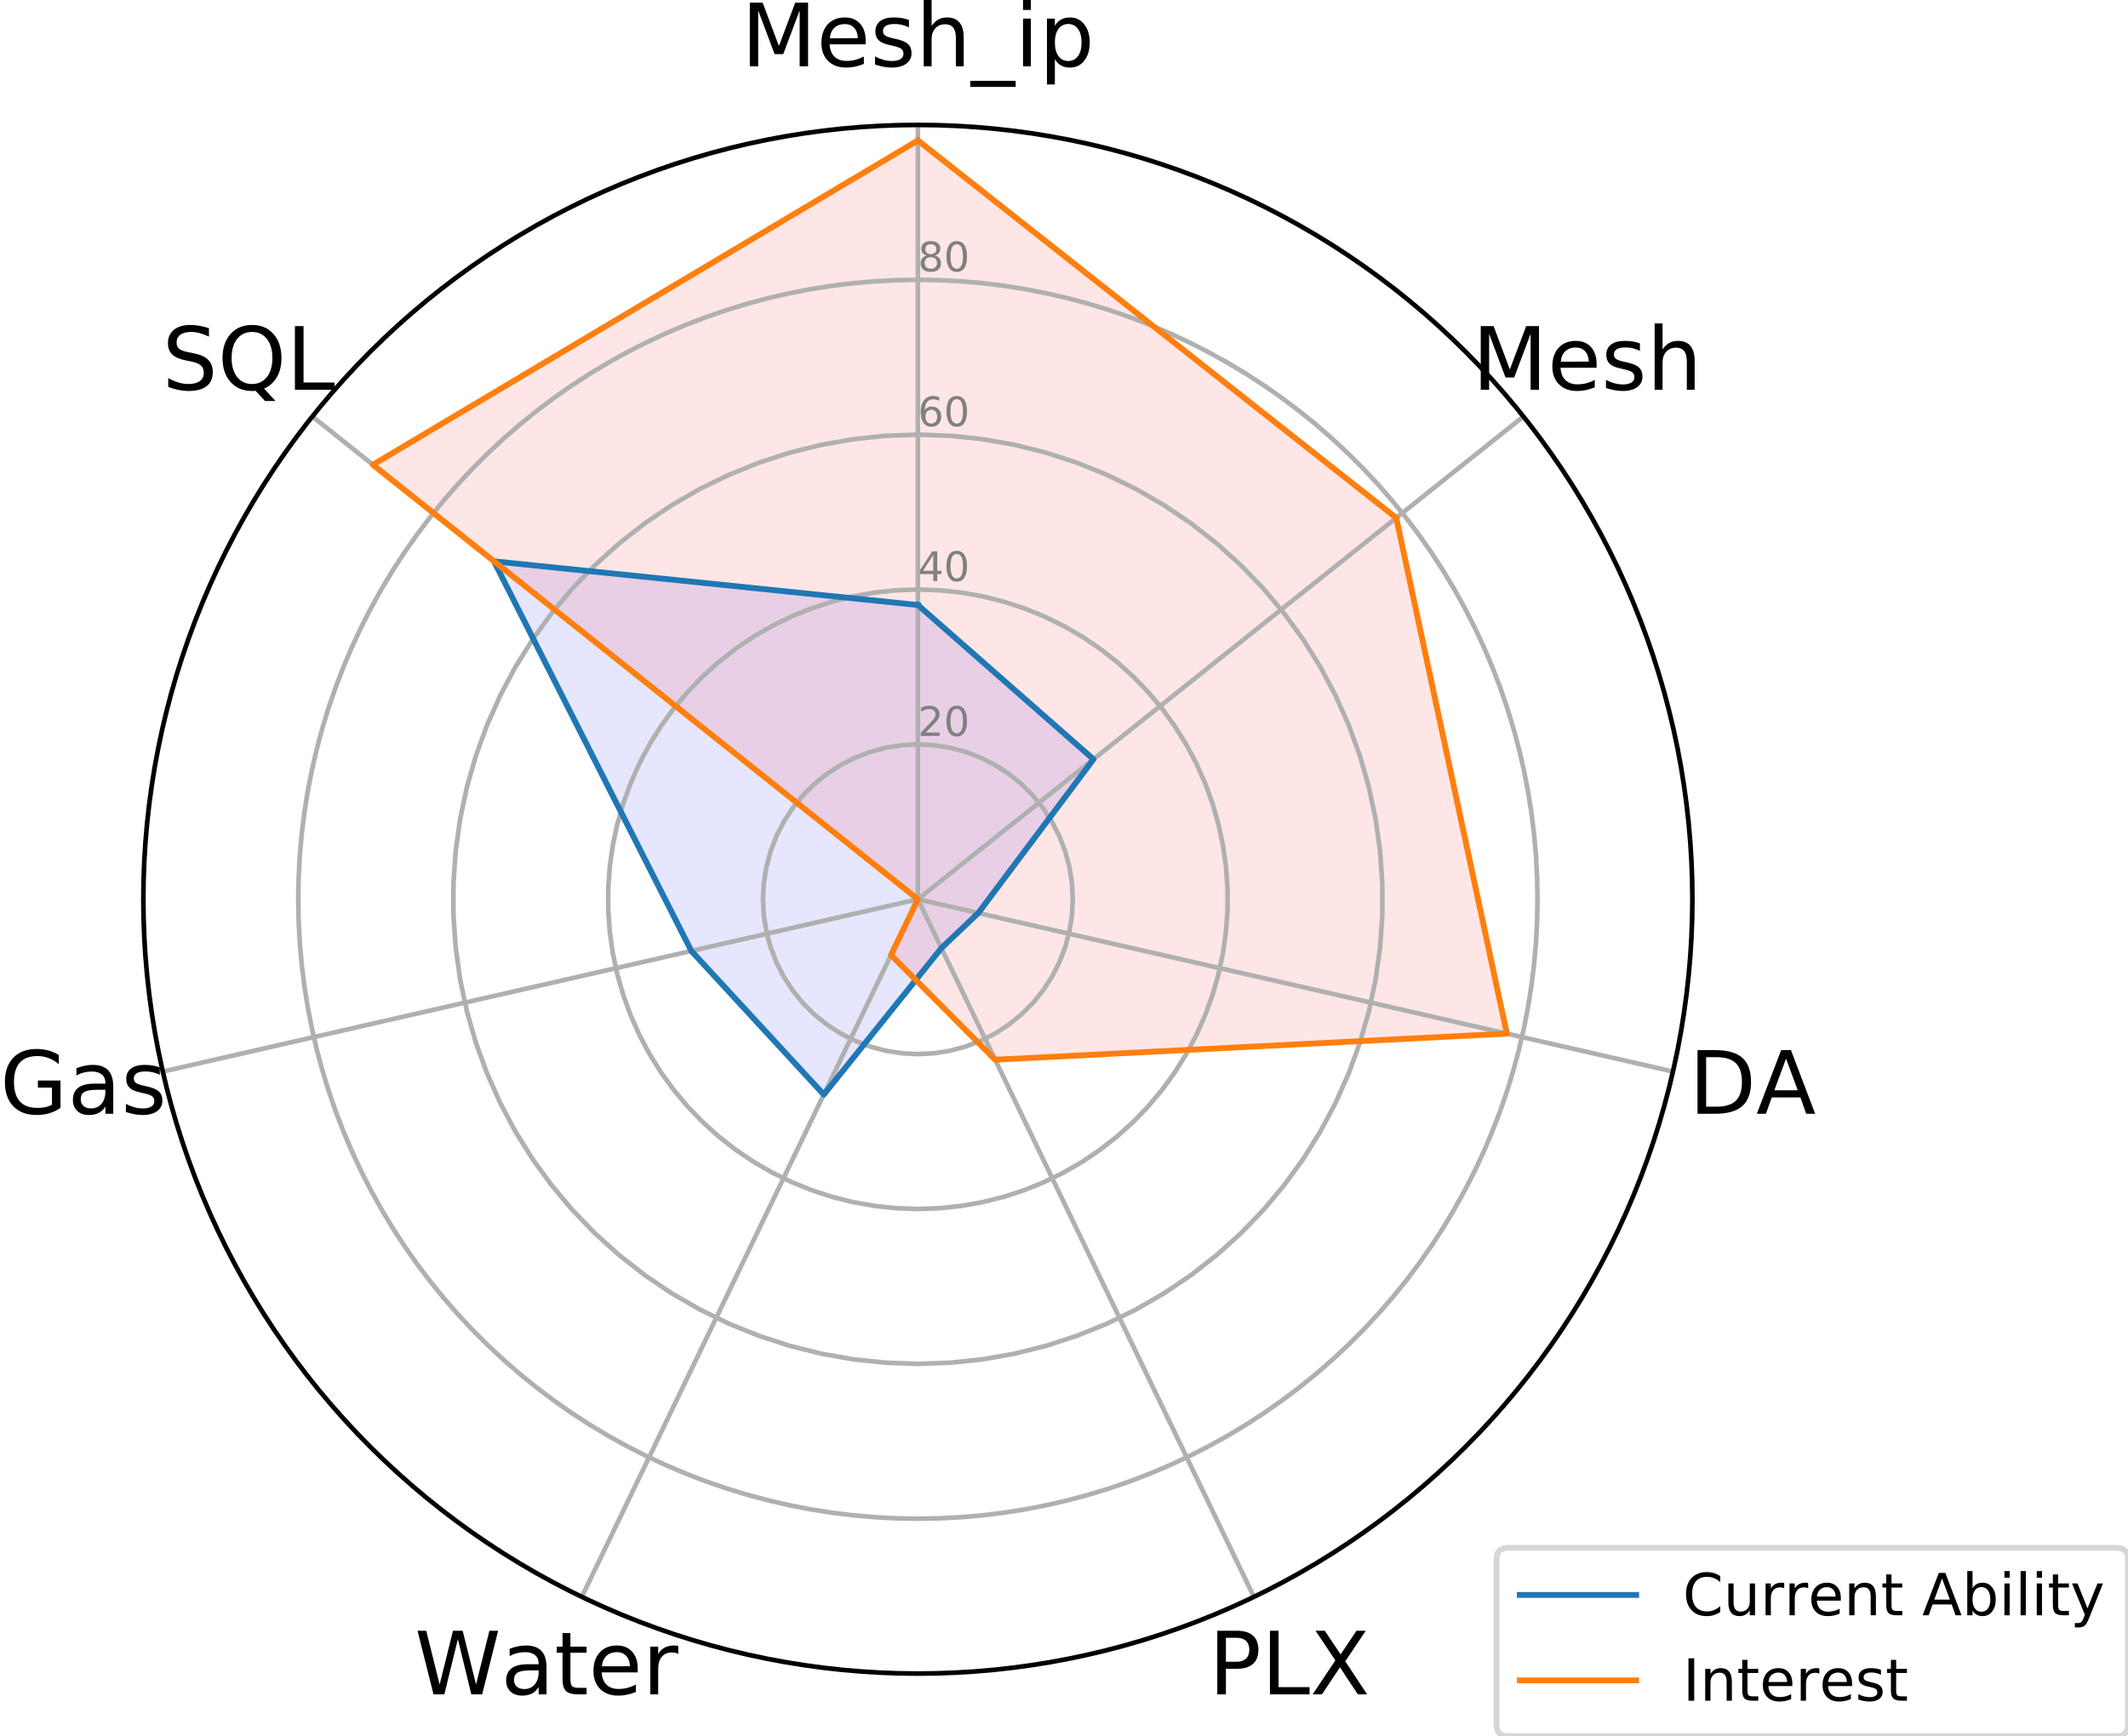 <?xml version="1.0" encoding="utf-8" standalone="no"?>
<!DOCTYPE svg PUBLIC "-//W3C//DTD SVG 1.1//EN"
  "http://www.w3.org/Graphics/SVG/1.1/DTD/svg11.dtd">
<!-- Created with matplotlib (https://matplotlib.org/) -->
<svg height="298.324pt" version="1.1" viewBox="0 0 365.573 298.324" width="365.573pt" xmlns="http://www.w3.org/2000/svg" xmlns:xlink="http://www.w3.org/1999/xlink">
 <defs>
  <style type="text/css">
*{stroke-linecap:butt;stroke-linejoin:round;}
  </style>
 </defs>
 <g id="figure_1">
  <g id="patch_1">
   <path d="M 0 298.324 
L 365.573 298.324 
L 365.573 0 
L 0 0 
z
" style="fill:#ffffff;"/>
  </g>
  <g id="axes_1">
   <g id="patch_2">
    <path d="M 290.739 154.523 
C 290.739 137.05 287.298 119.748 280.611 103.605 
C 273.925 87.462 264.123 72.793 251.768 60.438 
C 239.413 48.083 224.744 38.282 208.602 31.595 
C 192.459 24.909 175.156 21.467 157.683 21.467 
C 140.211 21.467 122.908 24.909 106.765 31.595 
C 90.622 38.282 75.954 48.083 63.599 60.438 
C 51.244 72.793 41.442 87.462 34.756 103.605 
C 28.069 119.748 24.627 137.05 24.627 154.523 
C 24.627 171.996 28.069 189.299 34.756 205.442 
C 41.442 221.584 51.244 236.253 63.599 248.608 
C 75.954 260.963 90.622 270.764 106.765 277.451 
C 122.908 284.137 140.211 287.579 157.683 287.579 
C 175.156 287.579 192.459 284.137 208.602 277.451 
C 224.744 270.764 239.413 260.963 251.768 248.608 
C 264.123 236.253 273.925 221.584 280.611 205.442 
C 287.298 189.299 290.739 171.996 290.739 154.523 
M 157.683 154.523 
C 157.683 154.523 157.683 154.523 157.683 154.523 
C 157.683 154.523 157.683 154.523 157.683 154.523 
C 157.683 154.523 157.683 154.523 157.683 154.523 
C 157.683 154.523 157.683 154.523 157.683 154.523 
C 157.683 154.523 157.683 154.523 157.683 154.523 
C 157.683 154.523 157.683 154.523 157.683 154.523 
C 157.683 154.523 157.683 154.523 157.683 154.523 
C 157.683 154.523 157.683 154.523 157.683 154.523 
C 157.683 154.523 157.683 154.523 157.683 154.523 
C 157.683 154.523 157.683 154.523 157.683 154.523 
C 157.683 154.523 157.683 154.523 157.683 154.523 
C 157.683 154.523 157.683 154.523 157.683 154.523 
C 157.683 154.523 157.683 154.523 157.683 154.523 
C 157.683 154.523 157.683 154.523 157.683 154.523 
C 157.683 154.523 157.683 154.523 157.683 154.523 
C 157.683 154.523 157.683 154.523 157.683 154.523 
M 290.739 154.523 
z
" style="fill:#ffffff;"/>
   </g>
   <g id="patch_3">
    <path clip-path="url(#pec74f3410b)" d="M 157.683 103.962 
L 187.851 130.465 
L 168.061 156.892 
L 161.725 162.915 
L 141.519 188.089 
L 118.767 163.406 
L 84.864 96.452 
z
" style="fill:#0000ff;opacity:0.1;"/>
   </g>
   <g id="patch_4">
    <path clip-path="url(#pec74f3410b)" d="M 157.683 24.128 
L 239.865 88.986 
L 258.865 177.617 
L 170.962 182.095 
L 153.065 164.114 
L 157.683 154.523 
L 64.059 79.86 
z
" style="fill:#ff0000;opacity:0.1;"/>
   </g>
   <g id="matplotlib.axis_1">
    <g id="xtick_1">
     <g id="line2d_1">
      <path clip-path="url(#pec74f3410b)" d="M 157.683 154.523 
L 157.683 21.467 
" style="fill:none;stroke:#b0b0b0;stroke-linecap:square;stroke-width:0.8;"/>
     </g>
     <g id="text_1">
      <!-- Mesh_ip -->
      <defs>
       <path d="M 9.812 72.906 
L 24.516 72.906 
L 43.109 23.297 
L 61.812 72.906 
L 76.516 72.906 
L 76.516 0 
L 66.891 0 
L 66.891 64.016 
L 48.094 14.016 
L 38.188 14.016 
L 19.391 64.016 
L 19.391 0 
L 9.812 0 
z
" id="DejaVuSans-77"/>
       <path d="M 56.203 29.594 
L 56.203 25.203 
L 14.891 25.203 
Q 15.484 15.922 20.484 11.062 
Q 25.484 6.203 34.422 6.203 
Q 39.594 6.203 44.453 7.469 
Q 49.312 8.734 54.109 11.281 
L 54.109 2.781 
Q 49.266 0.734 44.188 -0.344 
Q 39.109 -1.422 33.891 -1.422 
Q 20.797 -1.422 13.156 6.188 
Q 5.516 13.812 5.516 26.812 
Q 5.516 40.234 12.766 48.109 
Q 20.016 56 32.328 56 
Q 43.359 56 49.781 48.891 
Q 56.203 41.797 56.203 29.594 
z
M 47.219 32.234 
Q 47.125 39.594 43.094 43.984 
Q 39.062 48.391 32.422 48.391 
Q 24.906 48.391 20.391 44.141 
Q 15.875 39.891 15.188 32.172 
z
" id="DejaVuSans-101"/>
       <path d="M 44.281 53.078 
L 44.281 44.578 
Q 40.484 46.531 36.375 47.5 
Q 32.281 48.484 27.875 48.484 
Q 21.188 48.484 17.844 46.438 
Q 14.5 44.391 14.5 40.281 
Q 14.5 37.156 16.891 35.375 
Q 19.281 33.594 26.516 31.984 
L 29.594 31.297 
Q 39.156 29.25 43.188 25.516 
Q 47.219 21.781 47.219 15.094 
Q 47.219 7.469 41.188 3.016 
Q 35.156 -1.422 24.609 -1.422 
Q 20.219 -1.422 15.453 -0.562 
Q 10.688 0.297 5.422 2 
L 5.422 11.281 
Q 10.406 8.688 15.234 7.391 
Q 20.062 6.109 24.812 6.109 
Q 31.156 6.109 34.562 8.281 
Q 37.984 10.453 37.984 14.406 
Q 37.984 18.062 35.516 20.016 
Q 33.062 21.969 24.703 23.781 
L 21.578 24.516 
Q 13.234 26.266 9.516 29.906 
Q 5.812 33.547 5.812 39.891 
Q 5.812 47.609 11.281 51.797 
Q 16.75 56 26.812 56 
Q 31.781 56 36.172 55.266 
Q 40.578 54.547 44.281 53.078 
z
" id="DejaVuSans-115"/>
       <path d="M 54.891 33.016 
L 54.891 0 
L 45.906 0 
L 45.906 32.719 
Q 45.906 40.484 42.875 44.328 
Q 39.844 48.188 33.797 48.188 
Q 26.516 48.188 22.312 43.547 
Q 18.109 38.922 18.109 30.906 
L 18.109 0 
L 9.078 0 
L 9.078 75.984 
L 18.109 75.984 
L 18.109 46.188 
Q 21.344 51.125 25.703 53.562 
Q 30.078 56 35.797 56 
Q 45.219 56 50.047 50.172 
Q 54.891 44.344 54.891 33.016 
z
" id="DejaVuSans-104"/>
       <path d="M 50.984 -16.609 
L 50.984 -23.578 
L -0.984 -23.578 
L -0.984 -16.609 
z
" id="DejaVuSans-95"/>
       <path d="M 9.422 54.688 
L 18.406 54.688 
L 18.406 0 
L 9.422 0 
z
M 9.422 75.984 
L 18.406 75.984 
L 18.406 64.594 
L 9.422 64.594 
z
" id="DejaVuSans-105"/>
       <path d="M 18.109 8.203 
L 18.109 -20.797 
L 9.078 -20.797 
L 9.078 54.688 
L 18.109 54.688 
L 18.109 46.391 
Q 20.953 51.266 25.266 53.625 
Q 29.594 56 35.594 56 
Q 45.562 56 51.781 48.094 
Q 58.016 40.188 58.016 27.297 
Q 58.016 14.406 51.781 6.484 
Q 45.562 -1.422 35.594 -1.422 
Q 29.594 -1.422 25.266 0.953 
Q 20.953 3.328 18.109 8.203 
z
M 48.688 27.297 
Q 48.688 37.203 44.609 42.844 
Q 40.531 48.484 33.406 48.484 
Q 26.266 48.484 22.188 42.844 
Q 18.109 37.203 18.109 27.297 
Q 18.109 17.391 22.188 11.75 
Q 26.266 6.109 33.406 6.109 
Q 40.531 6.109 44.609 11.75 
Q 48.688 17.391 48.688 27.297 
z
" id="DejaVuSans-112"/>
      </defs>
      <g transform="translate(127.342 11.398)scale(0.15 -0.15)">
       <use xlink:href="#DejaVuSans-77"/>
       <use x="86.279" xlink:href="#DejaVuSans-101"/>
       <use x="147.803" xlink:href="#DejaVuSans-115"/>
       <use x="199.902" xlink:href="#DejaVuSans-104"/>
       <use x="263.281" xlink:href="#DejaVuSans-95"/>
       <use x="313.281" xlink:href="#DejaVuSans-105"/>
       <use x="341.064" xlink:href="#DejaVuSans-112"/>
      </g>
     </g>
    </g>
    <g id="xtick_2">
     <g id="line2d_2">
      <path clip-path="url(#pec74f3410b)" d="M 157.683 154.523 
L 261.711 71.564 
" style="fill:none;stroke:#b0b0b0;stroke-linecap:square;stroke-width:0.8;"/>
     </g>
     <g id="text_2">
      <!-- Mesh -->
      <g transform="translate(252.91 66.974)scale(0.15 -0.15)">
       <use xlink:href="#DejaVuSans-77"/>
       <use x="86.279" xlink:href="#DejaVuSans-101"/>
       <use x="147.803" xlink:href="#DejaVuSans-115"/>
       <use x="199.902" xlink:href="#DejaVuSans-104"/>
      </g>
     </g>
    </g>
    <g id="xtick_3">
     <g id="line2d_3">
      <path clip-path="url(#pec74f3410b)" d="M 157.683 154.523 
L 287.403 184.131 
" style="fill:none;stroke:#b0b0b0;stroke-linecap:square;stroke-width:0.8;"/>
     </g>
     <g id="text_3">
      <!-- DA -->
      <defs>
       <path d="M 19.672 64.797 
L 19.672 8.109 
L 31.594 8.109 
Q 46.688 8.109 53.688 14.938 
Q 60.688 21.781 60.688 36.531 
Q 60.688 51.172 53.688 57.984 
Q 46.688 64.797 31.594 64.797 
z
M 9.812 72.906 
L 30.078 72.906 
Q 51.266 72.906 61.172 64.094 
Q 71.094 55.281 71.094 36.531 
Q 71.094 17.672 61.125 8.828 
Q 51.172 0 30.078 0 
L 9.812 0 
z
" id="DejaVuSans-68"/>
       <path d="M 34.188 63.188 
L 20.797 26.906 
L 47.609 26.906 
z
M 28.609 72.906 
L 39.797 72.906 
L 67.578 0 
L 57.328 0 
L 50.688 18.703 
L 17.828 18.703 
L 11.188 0 
L 0.781 0 
z
" id="DejaVuSans-65"/>
      </defs>
      <g transform="translate(290.148 191.385)scale(0.15 -0.15)">
       <use xlink:href="#DejaVuSans-68"/>
       <use x="76.986" xlink:href="#DejaVuSans-65"/>
      </g>
     </g>
    </g>
    <g id="xtick_4">
     <g id="line2d_4">
      <path clip-path="url(#pec74f3410b)" d="M 157.683 154.523 
L 215.414 274.403 
" style="fill:none;stroke:#b0b0b0;stroke-linecap:square;stroke-width:0.8;"/>
     </g>
     <g id="text_4">
      <!-- PLX -->
      <defs>
       <path d="M 19.672 64.797 
L 19.672 37.406 
L 32.078 37.406 
Q 38.969 37.406 42.719 40.969 
Q 46.484 44.531 46.484 51.125 
Q 46.484 57.672 42.719 61.234 
Q 38.969 64.797 32.078 64.797 
z
M 9.812 72.906 
L 32.078 72.906 
Q 44.344 72.906 50.609 67.359 
Q 56.891 61.812 56.891 51.125 
Q 56.891 40.328 50.609 34.812 
Q 44.344 29.297 32.078 29.297 
L 19.672 29.297 
L 19.672 0 
L 9.812 0 
z
" id="DejaVuSans-80"/>
       <path d="M 9.812 72.906 
L 19.672 72.906 
L 19.672 8.297 
L 55.172 8.297 
L 55.172 0 
L 9.812 0 
z
" id="DejaVuSans-76"/>
       <path d="M 6.297 72.906 
L 16.891 72.906 
L 35.016 45.797 
L 53.219 72.906 
L 63.812 72.906 
L 40.375 37.891 
L 65.375 0 
L 54.781 0 
L 34.281 31 
L 13.625 0 
L 2.984 0 
L 29 38.922 
z
" id="DejaVuSans-88"/>
      </defs>
      <g transform="translate(207.65 291.155)scale(0.15 -0.15)">
       <use xlink:href="#DejaVuSans-80"/>
       <use x="60.303" xlink:href="#DejaVuSans-76"/>
       <use x="116.016" xlink:href="#DejaVuSans-88"/>
      </g>
     </g>
    </g>
    <g id="xtick_5">
     <g id="line2d_5">
      <path clip-path="url(#pec74f3410b)" d="M 157.683 154.523 
L 99.953 274.403 
" style="fill:none;stroke:#b0b0b0;stroke-linecap:square;stroke-width:0.8;"/>
     </g>
     <g id="text_5">
      <!-- Water -->
      <defs>
       <path d="M 3.328 72.906 
L 13.281 72.906 
L 28.609 11.281 
L 43.891 72.906 
L 54.984 72.906 
L 70.312 11.281 
L 85.594 72.906 
L 95.609 72.906 
L 77.297 0 
L 64.891 0 
L 49.516 63.281 
L 33.984 0 
L 21.578 0 
z
" id="DejaVuSans-87"/>
       <path d="M 34.281 27.484 
Q 23.391 27.484 19.188 25 
Q 14.984 22.516 14.984 16.5 
Q 14.984 11.719 18.141 8.906 
Q 21.297 6.109 26.703 6.109 
Q 34.188 6.109 38.703 11.406 
Q 43.219 16.703 43.219 25.484 
L 43.219 27.484 
z
M 52.203 31.203 
L 52.203 0 
L 43.219 0 
L 43.219 8.297 
Q 40.141 3.328 35.547 0.953 
Q 30.953 -1.422 24.312 -1.422 
Q 15.922 -1.422 10.953 3.297 
Q 6 8.016 6 15.922 
Q 6 25.141 12.172 29.828 
Q 18.359 34.516 30.609 34.516 
L 43.219 34.516 
L 43.219 35.406 
Q 43.219 41.609 39.141 45 
Q 35.062 48.391 27.688 48.391 
Q 23 48.391 18.547 47.266 
Q 14.109 46.141 10.016 43.891 
L 10.016 52.203 
Q 14.938 54.109 19.578 55.047 
Q 24.219 56 28.609 56 
Q 40.484 56 46.344 49.844 
Q 52.203 43.703 52.203 31.203 
z
" id="DejaVuSans-97"/>
       <path d="M 18.312 70.219 
L 18.312 54.688 
L 36.812 54.688 
L 36.812 47.703 
L 18.312 47.703 
L 18.312 18.016 
Q 18.312 11.328 20.141 9.422 
Q 21.969 7.516 27.594 7.516 
L 36.812 7.516 
L 36.812 0 
L 27.594 0 
Q 17.188 0 13.234 3.875 
Q 9.281 7.766 9.281 18.016 
L 9.281 47.703 
L 2.688 47.703 
L 2.688 54.688 
L 9.281 54.688 
L 9.281 70.219 
z
" id="DejaVuSans-116"/>
       <path d="M 41.109 46.297 
Q 39.594 47.172 37.812 47.578 
Q 36.031 48 33.891 48 
Q 26.266 48 22.188 43.047 
Q 18.109 38.094 18.109 28.812 
L 18.109 0 
L 9.078 0 
L 9.078 54.688 
L 18.109 54.688 
L 18.109 46.188 
Q 20.953 51.172 25.484 53.578 
Q 30.031 56 36.531 56 
Q 37.453 56 38.578 55.875 
Q 39.703 55.766 41.062 55.516 
z
" id="DejaVuSans-114"/>
      </defs>
      <g transform="translate(71.235 291.155)scale(0.15 -0.15)">
       <use xlink:href="#DejaVuSans-87"/>
       <use x="98.783" xlink:href="#DejaVuSans-97"/>
       <use x="160.062" xlink:href="#DejaVuSans-116"/>
       <use x="199.271" xlink:href="#DejaVuSans-101"/>
       <use x="260.795" xlink:href="#DejaVuSans-114"/>
      </g>
     </g>
    </g>
    <g id="xtick_6">
     <g id="line2d_6">
      <path clip-path="url(#pec74f3410b)" d="M 157.683 154.523 
L 27.963 184.131 
" style="fill:none;stroke:#b0b0b0;stroke-linecap:square;stroke-width:0.8;"/>
     </g>
     <g id="text_6">
      <!-- Gas -->
      <defs>
       <path d="M 59.516 10.406 
L 59.516 29.984 
L 43.406 29.984 
L 43.406 38.094 
L 69.281 38.094 
L 69.281 6.781 
Q 63.578 2.734 56.688 0.656 
Q 49.812 -1.422 42 -1.422 
Q 24.906 -1.422 15.25 8.562 
Q 5.609 18.562 5.609 36.375 
Q 5.609 54.25 15.25 64.234 
Q 24.906 74.219 42 74.219 
Q 49.125 74.219 55.547 72.453 
Q 61.969 70.703 67.391 67.281 
L 67.391 56.781 
Q 61.922 61.422 55.766 63.766 
Q 49.609 66.109 42.828 66.109 
Q 29.438 66.109 22.719 58.641 
Q 16.016 51.172 16.016 36.375 
Q 16.016 21.625 22.719 14.156 
Q 29.438 6.688 42.828 6.688 
Q 48.047 6.688 52.141 7.594 
Q 56.25 8.5 59.516 10.406 
z
" id="DejaVuSans-71"/>
      </defs>
      <g transform="translate(0 191.385)scale(0.15 -0.15)">
       <use xlink:href="#DejaVuSans-71"/>
       <use x="77.49" xlink:href="#DejaVuSans-97"/>
       <use x="138.77" xlink:href="#DejaVuSans-115"/>
      </g>
     </g>
    </g>
    <g id="xtick_7">
     <g id="line2d_7">
      <path clip-path="url(#pec74f3410b)" d="M 157.683 154.523 
L 53.656 71.564 
" style="fill:none;stroke:#b0b0b0;stroke-linecap:square;stroke-width:0.8;"/>
     </g>
     <g id="text_7">
      <!-- SQL -->
      <defs>
       <path d="M 53.516 70.516 
L 53.516 60.891 
Q 47.906 63.578 42.922 64.891 
Q 37.938 66.219 33.297 66.219 
Q 25.25 66.219 20.875 63.094 
Q 16.5 59.969 16.5 54.203 
Q 16.5 49.359 19.406 46.891 
Q 22.312 44.438 30.422 42.922 
L 36.375 41.703 
Q 47.406 39.594 52.656 34.297 
Q 57.906 29 57.906 20.125 
Q 57.906 9.516 50.797 4.047 
Q 43.703 -1.422 29.984 -1.422 
Q 24.812 -1.422 18.969 -0.25 
Q 13.141 0.922 6.891 3.219 
L 6.891 13.375 
Q 12.891 10.016 18.656 8.297 
Q 24.422 6.594 29.984 6.594 
Q 38.422 6.594 43.016 9.906 
Q 47.609 13.234 47.609 19.391 
Q 47.609 24.75 44.312 27.781 
Q 41.016 30.812 33.5 32.328 
L 27.484 33.5 
Q 16.453 35.688 11.516 40.375 
Q 6.594 45.062 6.594 53.422 
Q 6.594 63.094 13.406 68.656 
Q 20.219 74.219 32.172 74.219 
Q 37.312 74.219 42.625 73.281 
Q 47.953 72.359 53.516 70.516 
z
" id="DejaVuSans-83"/>
       <path d="M 39.406 66.219 
Q 28.656 66.219 22.328 58.203 
Q 16.016 50.203 16.016 36.375 
Q 16.016 22.609 22.328 14.594 
Q 28.656 6.594 39.406 6.594 
Q 50.141 6.594 56.422 14.594 
Q 62.703 22.609 62.703 36.375 
Q 62.703 50.203 56.422 58.203 
Q 50.141 66.219 39.406 66.219 
z
M 53.219 1.312 
L 66.219 -12.891 
L 54.297 -12.891 
L 43.5 -1.219 
Q 41.891 -1.312 41.031 -1.359 
Q 40.188 -1.422 39.406 -1.422 
Q 24.031 -1.422 14.812 8.859 
Q 5.609 19.141 5.609 36.375 
Q 5.609 53.656 14.812 63.938 
Q 24.031 74.219 39.406 74.219 
Q 54.734 74.219 63.906 63.938 
Q 73.094 53.656 73.094 36.375 
Q 73.094 23.688 67.984 14.641 
Q 62.891 5.609 53.219 1.312 
z
" id="DejaVuSans-81"/>
      </defs>
      <g transform="translate(27.866 66.974)scale(0.15 -0.15)">
       <use xlink:href="#DejaVuSans-83"/>
       <use x="63.477" xlink:href="#DejaVuSans-81"/>
       <use x="142.188" xlink:href="#DejaVuSans-76"/>
      </g>
     </g>
    </g>
   </g>
   <g id="matplotlib.axis_2">
    <g id="ytick_1">
     <g id="line2d_8">
      <path clip-path="url(#pec74f3410b)" d="M 157.683 127.912 
L 160.465 128.058 
L 163.216 128.494 
L 165.907 129.214 
L 168.507 130.213 
L 170.989 131.477 
L 173.325 132.994 
L 175.49 134.747 
L 177.459 136.717 
L 179.212 138.882 
L 180.729 141.218 
L 181.994 143.699 
L 182.992 146.3 
L 183.713 148.99 
L 184.149 151.742 
L 184.295 154.523 
L 184.149 157.305 
L 183.713 160.056 
L 182.992 162.747 
L 181.994 165.347 
L 180.729 167.829 
L 179.212 170.165 
L 177.459 172.33 
L 175.49 174.299 
L 173.325 176.052 
L 170.989 177.569 
L 168.507 178.834 
L 165.907 179.832 
L 163.216 180.553 
L 160.465 180.989 
L 157.683 181.134 
L 154.902 180.989 
L 152.151 180.553 
L 149.46 179.832 
L 146.86 178.834 
L 144.378 177.569 
L 142.042 176.052 
L 139.877 174.299 
L 137.907 172.33 
L 136.155 170.165 
L 134.637 167.829 
L 133.373 165.347 
L 132.375 162.747 
L 131.654 160.056 
L 131.218 157.305 
L 131.072 154.523 
L 131.218 151.742 
L 131.654 148.99 
L 132.375 146.3 
L 133.373 143.699 
L 134.637 141.218 
L 136.155 138.882 
L 137.907 136.717 
L 139.877 134.747 
L 142.042 132.994 
L 144.378 131.477 
L 146.86 130.213 
L 149.46 129.214 
L 152.151 128.494 
L 154.902 128.058 
L 157.683 127.912 
L 157.683 127.912 
" style="fill:none;stroke:#b0b0b0;stroke-linecap:square;stroke-width:0.8;"/>
     </g>
     <g id="text_8">
      <!-- 20 -->
      <defs>
       <path d="M 19.188 8.297 
L 53.609 8.297 
L 53.609 0 
L 7.328 0 
L 7.328 8.297 
Q 12.938 14.109 22.625 23.891 
Q 32.328 33.688 34.812 36.531 
Q 39.547 41.844 41.422 45.531 
Q 43.312 49.219 43.312 52.781 
Q 43.312 58.594 39.234 62.25 
Q 35.156 65.922 28.609 65.922 
Q 23.969 65.922 18.812 64.312 
Q 13.672 62.703 7.812 59.422 
L 7.812 69.391 
Q 13.766 71.781 18.938 73 
Q 24.125 74.219 28.422 74.219 
Q 39.75 74.219 46.484 68.547 
Q 53.219 62.891 53.219 53.422 
Q 53.219 48.922 51.531 44.891 
Q 49.859 40.875 45.406 35.406 
Q 44.188 33.984 37.641 27.219 
Q 31.109 20.453 19.188 8.297 
z
" id="DejaVuSans-50"/>
       <path d="M 31.781 66.406 
Q 24.172 66.406 20.328 58.906 
Q 16.5 51.422 16.5 36.375 
Q 16.5 21.391 20.328 13.891 
Q 24.172 6.391 31.781 6.391 
Q 39.453 6.391 43.281 13.891 
Q 47.125 21.391 47.125 36.375 
Q 47.125 51.422 43.281 58.906 
Q 39.453 66.406 31.781 66.406 
z
M 31.781 74.219 
Q 44.047 74.219 50.516 64.516 
Q 56.984 54.828 56.984 36.375 
Q 56.984 17.969 50.516 8.266 
Q 44.047 -1.422 31.781 -1.422 
Q 19.531 -1.422 13.062 8.266 
Q 6.594 17.969 6.594 36.375 
Q 6.594 54.828 13.062 64.516 
Q 19.531 74.219 31.781 74.219 
z
" id="DejaVuSans-48"/>
      </defs>
      <g style="fill:#808080;" transform="translate(157.683 126.456)scale(0.07 -0.07)">
       <use xlink:href="#DejaVuSans-50"/>
       <use x="63.623" xlink:href="#DejaVuSans-48"/>
      </g>
     </g>
    </g>
    <g id="ytick_2">
     <g id="line2d_9">
      <path clip-path="url(#pec74f3410b)" d="M 157.683 101.301 
L 161.396 101.43 
L 165.091 101.819 
L 168.749 102.464 
L 172.354 103.363 
L 175.887 104.51 
L 179.331 105.902 
L 182.67 107.531 
L 185.887 109.388 
L 188.967 111.465 
L 191.894 113.752 
L 194.655 116.238 
L 197.235 118.91 
L 199.623 121.756 
L 201.807 124.762 
L 203.775 127.912 
L 205.519 131.192 
L 207.03 134.586 
L 208.301 138.077 
L 209.325 141.648 
L 210.097 145.281 
L 210.614 148.96 
L 210.873 152.666 
L 210.873 156.381 
L 210.614 160.086 
L 210.097 163.765 
L 209.325 167.399 
L 208.301 170.97 
L 207.03 174.461 
L 205.519 177.854 
L 203.775 181.134 
L 201.807 184.285 
L 199.623 187.29 
L 197.235 190.136 
L 194.655 192.808 
L 191.894 195.294 
L 188.967 197.581 
L 185.887 199.658 
L 182.67 201.516 
L 179.331 203.144 
L 175.887 204.536 
L 172.354 205.684 
L 168.749 206.583 
L 165.091 207.228 
L 161.396 207.616 
L 157.683 207.746 
L 153.971 207.616 
L 150.276 207.228 
L 146.618 206.583 
L 143.013 205.684 
L 139.48 204.536 
L 136.036 203.144 
L 132.697 201.516 
L 129.48 199.658 
L 126.4 197.581 
L 123.473 195.294 
L 120.712 192.808 
L 118.132 190.136 
L 115.744 187.29 
L 113.56 184.285 
L 111.592 181.134 
L 109.847 177.854 
L 108.337 174.461 
L 107.066 170.97 
L 106.042 167.399 
L 105.27 163.765 
L 104.753 160.086 
L 104.493 156.381 
L 104.493 152.666 
L 104.753 148.96 
L 105.27 145.281 
L 106.042 141.648 
L 107.066 138.077 
L 108.337 134.586 
L 109.847 131.192 
L 111.592 127.912 
L 113.56 124.762 
L 115.744 121.756 
L 118.132 118.91 
L 120.712 116.238 
L 123.473 113.752 
L 126.4 111.465 
L 129.48 109.388 
L 132.697 107.531 
L 136.036 105.902 
L 139.48 104.51 
L 143.013 103.363 
L 146.618 102.464 
L 150.276 101.819 
L 153.971 101.43 
L 157.683 101.301 
L 157.683 101.301 
" style="fill:none;stroke:#b0b0b0;stroke-linecap:square;stroke-width:0.8;"/>
     </g>
     <g id="text_9">
      <!-- 40 -->
      <defs>
       <path d="M 37.797 64.312 
L 12.891 25.391 
L 37.797 25.391 
z
M 35.203 72.906 
L 47.609 72.906 
L 47.609 25.391 
L 58.016 25.391 
L 58.016 17.188 
L 47.609 17.188 
L 47.609 0 
L 37.797 0 
L 37.797 17.188 
L 4.891 17.188 
L 4.891 26.703 
z
" id="DejaVuSans-52"/>
      </defs>
      <g style="fill:#808080;" transform="translate(157.683 99.845)scale(0.07 -0.07)">
       <use xlink:href="#DejaVuSans-52"/>
       <use x="63.623" xlink:href="#DejaVuSans-48"/>
      </g>
     </g>
    </g>
    <g id="ytick_3">
     <g id="line2d_10">
      <path clip-path="url(#pec74f3410b)" d="M 157.683 74.69 
L 163.252 74.884 
L 168.794 75.467 
L 174.282 76.434 
L 179.689 77.782 
L 184.988 79.504 
L 190.155 81.592 
L 195.163 84.034 
L 199.989 86.82 
L 204.608 89.936 
L 209 93.367 
L 213.141 97.096 
L 217.011 101.104 
L 220.593 105.373 
L 223.869 109.881 
L 226.821 114.606 
L 229.437 119.526 
L 231.704 124.617 
L 233.61 129.853 
L 235.146 135.21 
L 236.304 140.66 
L 237.08 146.178 
L 237.468 151.737 
L 237.468 157.309 
L 237.08 162.868 
L 236.304 168.386 
L 235.146 173.837 
L 233.61 179.193 
L 231.704 184.429 
L 229.437 189.52 
L 226.821 194.44 
L 223.869 199.166 
L 220.593 203.674 
L 217.011 207.942 
L 213.141 211.951 
L 209 215.679 
L 204.608 219.11 
L 199.989 222.226 
L 195.163 225.012 
L 190.155 227.455 
L 184.988 229.542 
L 179.689 231.264 
L 174.282 232.612 
L 168.794 233.58 
L 163.252 234.162 
L 157.683 234.357 
L 152.115 234.162 
L 146.573 233.58 
L 141.085 232.612 
L 135.678 231.264 
L 130.379 229.542 
L 125.212 227.455 
L 120.204 225.012 
L 115.378 222.226 
L 110.758 219.11 
L 106.367 215.679 
L 102.226 211.951 
L 98.356 207.942 
L 94.774 203.674 
L 91.498 199.166 
L 88.546 194.44 
L 85.929 189.52 
L 83.663 184.429 
L 81.757 179.193 
L 80.221 173.837 
L 79.063 168.386 
L 78.287 162.868 
L 77.898 157.309 
L 77.898 151.737 
L 78.287 146.178 
L 79.063 140.66 
L 80.221 135.21 
L 81.757 129.853 
L 83.663 124.617 
L 85.929 119.526 
L 88.546 114.606 
L 91.498 109.881 
L 94.774 105.373 
L 98.356 101.104 
L 102.226 97.096 
L 106.367 93.367 
L 110.758 89.936 
L 115.378 86.82 
L 120.204 84.034 
L 125.212 81.592 
L 130.379 79.504 
L 135.678 77.782 
L 141.085 76.434 
L 146.573 75.467 
L 152.115 74.884 
L 157.683 74.69 
L 157.683 74.69 
" style="fill:none;stroke:#b0b0b0;stroke-linecap:square;stroke-width:0.8;"/>
     </g>
     <g id="text_10">
      <!-- 60 -->
      <defs>
       <path d="M 33.016 40.375 
Q 26.375 40.375 22.484 35.828 
Q 18.609 31.297 18.609 23.391 
Q 18.609 15.531 22.484 10.953 
Q 26.375 6.391 33.016 6.391 
Q 39.656 6.391 43.531 10.953 
Q 47.406 15.531 47.406 23.391 
Q 47.406 31.297 43.531 35.828 
Q 39.656 40.375 33.016 40.375 
z
M 52.594 71.297 
L 52.594 62.312 
Q 48.875 64.062 45.094 64.984 
Q 41.312 65.922 37.594 65.922 
Q 27.828 65.922 22.672 59.328 
Q 17.531 52.734 16.797 39.406 
Q 19.672 43.656 24.016 45.922 
Q 28.375 48.188 33.594 48.188 
Q 44.578 48.188 50.953 41.516 
Q 57.328 34.859 57.328 23.391 
Q 57.328 12.156 50.688 5.359 
Q 44.047 -1.422 33.016 -1.422 
Q 20.359 -1.422 13.672 8.266 
Q 6.984 17.969 6.984 36.375 
Q 6.984 53.656 15.188 63.938 
Q 23.391 74.219 37.203 74.219 
Q 40.922 74.219 44.703 73.484 
Q 48.484 72.75 52.594 71.297 
z
" id="DejaVuSans-54"/>
      </defs>
      <g style="fill:#808080;" transform="translate(157.683 73.234)scale(0.07 -0.07)">
       <use xlink:href="#DejaVuSans-54"/>
       <use x="63.623" xlink:href="#DejaVuSans-48"/>
      </g>
     </g>
    </g>
    <g id="ytick_4">
     <g id="line2d_11">
      <path clip-path="url(#pec74f3410b)" d="M 157.683 48.078 
L 161.398 48.143 
L 165.109 48.338 
L 168.81 48.662 
L 172.498 49.114 
L 176.167 49.696 
L 179.815 50.404 
L 183.435 51.24 
L 187.024 52.202 
L 190.577 53.288 
L 194.09 54.498 
L 197.558 55.829 
L 200.978 57.281 
L 204.346 58.851 
L 207.656 60.538 
L 210.906 62.339 
L 214.091 64.253 
L 217.207 66.276 
L 220.25 68.408 
L 223.217 70.644 
L 226.105 72.982 
L 228.909 75.419 
L 231.626 77.953 
L 234.253 80.58 
L 236.787 83.298 
L 239.225 86.102 
L 241.563 88.989 
L 243.799 91.957 
L 245.93 95 
L 247.954 98.116 
L 249.867 101.301 
L 251.669 104.55 
L 253.355 107.861 
L 254.926 111.228 
L 256.377 114.648 
L 257.709 118.117 
L 258.918 121.63 
L 260.005 125.183 
L 260.966 128.772 
L 261.802 132.392 
L 262.511 136.039 
L 263.092 139.709 
L 263.545 143.397 
L 263.869 147.098 
L 264.063 150.808 
L 264.128 154.523 
L 264.063 158.238 
L 263.869 161.948 
L 263.545 165.65 
L 263.092 169.337 
L 262.511 173.007 
L 261.802 176.654 
L 260.966 180.275 
L 260.005 183.863 
L 258.918 187.416 
L 257.709 190.929 
L 256.377 194.398 
L 254.926 197.818 
L 253.355 201.186 
L 251.669 204.496 
L 249.867 207.746 
L 247.954 210.93 
L 245.93 214.046 
L 243.799 217.09 
L 241.563 220.057 
L 239.225 222.945 
L 236.787 225.749 
L 234.253 228.466 
L 231.626 231.093 
L 228.909 233.627 
L 226.105 236.065 
L 223.217 238.403 
L 220.25 240.639 
L 217.207 242.77 
L 214.091 244.793 
L 210.906 246.707 
L 207.656 248.508 
L 204.346 250.195 
L 200.978 251.765 
L 197.558 253.217 
L 194.09 254.549 
L 190.577 255.758 
L 187.024 256.844 
L 183.435 257.806 
L 179.815 258.642 
L 176.167 259.351 
L 172.498 259.932 
L 168.81 260.385 
L 165.109 260.709 
L 161.398 260.903 
L 157.683 260.968 
L 153.969 260.903 
L 150.258 260.709 
L 146.557 260.385 
L 142.869 259.932 
L 139.2 259.351 
L 135.552 258.642 
L 131.932 257.806 
L 128.343 256.844 
L 124.79 255.758 
L 121.277 254.549 
L 117.809 253.217 
L 114.388 251.765 
L 111.021 250.195 
L 107.711 248.508 
L 104.461 246.707 
L 101.276 244.793 
L 98.16 242.77 
L 95.117 240.639 
L 92.149 238.403 
L 89.262 236.065 
L 86.458 233.627 
L 83.741 231.093 
L 81.113 228.466 
L 78.58 225.749 
L 76.142 222.945 
L 73.804 220.057 
L 71.568 217.09 
L 69.437 214.046 
L 67.413 210.93 
L 65.5 207.746 
L 63.698 204.496 
L 62.011 201.186 
L 60.441 197.818 
L 58.99 194.398 
L 57.658 190.929 
L 56.448 187.416 
L 55.362 183.863 
L 54.401 180.275 
L 53.565 176.654 
L 52.856 173.007 
L 52.275 169.337 
L 51.822 165.65 
L 51.498 161.948 
L 51.303 158.238 
L 51.239 154.523 
L 51.303 150.808 
L 51.498 147.098 
L 51.822 143.397 
L 52.275 139.709 
L 52.856 136.039 
L 53.565 132.392 
L 54.401 128.772 
L 55.362 125.183 
L 56.448 121.63 
L 57.658 118.117 
L 58.99 114.648 
L 60.441 111.228 
L 62.011 107.861 
L 63.698 104.55 
L 65.5 101.301 
L 67.413 98.116 
L 69.437 95 
L 71.568 91.957 
L 73.804 88.989 
L 76.142 86.102 
L 78.58 83.298 
L 81.113 80.58 
L 83.741 77.953 
L 86.458 75.419 
L 89.262 72.982 
L 92.149 70.644 
L 95.117 68.408 
L 98.16 66.276 
L 101.276 64.253 
L 104.461 62.339 
L 107.711 60.538 
L 111.021 58.851 
L 114.388 57.281 
L 117.809 55.829 
L 121.277 54.498 
L 124.79 53.288 
L 128.343 52.202 
L 131.932 51.24 
L 135.552 50.404 
L 139.2 49.696 
L 142.869 49.114 
L 146.557 48.662 
L 150.258 48.338 
L 153.969 48.143 
L 157.683 48.078 
L 157.683 48.078 
" style="fill:none;stroke:#b0b0b0;stroke-linecap:square;stroke-width:0.8;"/>
     </g>
     <g id="text_11">
      <!-- 80 -->
      <defs>
       <path d="M 31.781 34.625 
Q 24.75 34.625 20.719 30.859 
Q 16.703 27.094 16.703 20.516 
Q 16.703 13.922 20.719 10.156 
Q 24.75 6.391 31.781 6.391 
Q 38.812 6.391 42.859 10.172 
Q 46.922 13.969 46.922 20.516 
Q 46.922 27.094 42.891 30.859 
Q 38.875 34.625 31.781 34.625 
z
M 21.922 38.812 
Q 15.578 40.375 12.031 44.719 
Q 8.5 49.078 8.5 55.328 
Q 8.5 64.062 14.719 69.141 
Q 20.953 74.219 31.781 74.219 
Q 42.672 74.219 48.875 69.141 
Q 55.078 64.062 55.078 55.328 
Q 55.078 49.078 51.531 44.719 
Q 48 40.375 41.703 38.812 
Q 48.828 37.156 52.797 32.312 
Q 56.781 27.484 56.781 20.516 
Q 56.781 9.906 50.312 4.234 
Q 43.844 -1.422 31.781 -1.422 
Q 19.734 -1.422 13.25 4.234 
Q 6.781 9.906 6.781 20.516 
Q 6.781 27.484 10.781 32.312 
Q 14.797 37.156 21.922 38.812 
z
M 18.312 54.391 
Q 18.312 48.734 21.844 45.562 
Q 25.391 42.391 31.781 42.391 
Q 38.141 42.391 41.719 45.562 
Q 45.312 48.734 45.312 54.391 
Q 45.312 60.062 41.719 63.234 
Q 38.141 66.406 31.781 66.406 
Q 25.391 66.406 21.844 63.234 
Q 18.312 60.062 18.312 54.391 
z
" id="DejaVuSans-56"/>
      </defs>
      <g style="fill:#808080;" transform="translate(157.683 46.623)scale(0.07 -0.07)">
       <use xlink:href="#DejaVuSans-56"/>
       <use x="63.623" xlink:href="#DejaVuSans-48"/>
      </g>
     </g>
    </g>
   </g>
   <g id="line2d_12">
    <path clip-path="url(#pec74f3410b)" d="M 157.683 103.962 
L 187.851 130.465 
L 168.061 156.892 
L 161.725 162.915 
L 141.519 188.089 
L 118.767 163.406 
L 84.864 96.452 
L 157.683 103.962 
" style="fill:none;stroke:#1f77b4;stroke-linecap:square;"/>
   </g>
   <g id="line2d_13">
    <path clip-path="url(#pec74f3410b)" d="M 157.683 24.128 
L 239.865 88.986 
L 258.865 177.617 
L 170.962 182.095 
L 153.065 164.114 
L 157.683 154.523 
L 64.059 79.86 
L 157.683 24.128 
" style="fill:none;stroke:#ff7f0e;stroke-linecap:square;"/>
   </g>
   <g id="patch_5">
    <path d="M 157.683 21.467 
C 140.211 21.467 122.908 24.909 106.765 31.595 
C 90.622 38.282 75.954 48.083 63.599 60.438 
C 51.244 72.793 41.442 87.462 34.756 103.605 
C 28.069 119.748 24.627 137.05 24.627 154.523 
C 24.627 171.996 28.069 189.299 34.756 205.442 
C 41.442 221.584 51.244 236.253 63.599 248.608 
C 75.954 260.963 90.622 270.764 106.765 277.451 
C 122.908 284.137 140.211 287.579 157.683 287.579 
C 175.156 287.579 192.459 284.137 208.602 277.451 
C 224.744 270.764 239.413 260.963 251.768 248.608 
C 264.123 236.253 273.925 221.584 280.611 205.442 
C 287.298 189.299 290.739 171.996 290.739 154.523 
C 290.739 137.05 287.298 119.748 280.611 103.605 
C 273.925 87.462 264.123 72.793 251.768 60.438 
C 239.413 48.083 224.744 38.282 208.602 31.595 
C 192.459 24.909 175.156 21.467 157.683 21.467 
" style="fill:none;stroke:#000000;stroke-linecap:square;stroke-linejoin:miter;stroke-width:0.8;"/>
   </g>
   <g id="legend_1">
    <g id="patch_6">
     <path d="M 259.084 298.324 
L 363.573 298.324 
Q 365.573 298.324 365.573 296.324 
L 365.573 267.968 
Q 365.573 265.968 363.573 265.968 
L 259.084 265.968 
Q 257.084 265.968 257.084 267.968 
L 257.084 296.324 
Q 257.084 298.324 259.084 298.324 
z
" style="fill:#ffffff;opacity:0.8;stroke:#cccccc;stroke-linejoin:miter;"/>
    </g>
    <g id="line2d_14">
     <path d="M 261.084 274.066 
L 281.084 274.066 
" style="fill:none;stroke:#1f77b4;stroke-linecap:square;"/>
    </g>
    <g id="line2d_15"/>
    <g id="text_12">
     <!-- Current Ability -->
     <defs>
      <path d="M 64.406 67.281 
L 64.406 56.891 
Q 59.422 61.531 53.781 63.812 
Q 48.141 66.109 41.797 66.109 
Q 29.297 66.109 22.656 58.469 
Q 16.016 50.828 16.016 36.375 
Q 16.016 21.969 22.656 14.328 
Q 29.297 6.688 41.797 6.688 
Q 48.141 6.688 53.781 8.984 
Q 59.422 11.281 64.406 15.922 
L 64.406 5.609 
Q 59.234 2.094 53.438 0.328 
Q 47.656 -1.422 41.219 -1.422 
Q 24.656 -1.422 15.125 8.703 
Q 5.609 18.844 5.609 36.375 
Q 5.609 53.953 15.125 64.078 
Q 24.656 74.219 41.219 74.219 
Q 47.75 74.219 53.531 72.484 
Q 59.328 70.75 64.406 67.281 
z
" id="DejaVuSans-67"/>
      <path d="M 8.5 21.578 
L 8.5 54.688 
L 17.484 54.688 
L 17.484 21.922 
Q 17.484 14.156 20.5 10.266 
Q 23.531 6.391 29.594 6.391 
Q 36.859 6.391 41.078 11.031 
Q 45.312 15.672 45.312 23.688 
L 45.312 54.688 
L 54.297 54.688 
L 54.297 0 
L 45.312 0 
L 45.312 8.406 
Q 42.047 3.422 37.719 1 
Q 33.406 -1.422 27.688 -1.422 
Q 18.266 -1.422 13.375 4.438 
Q 8.5 10.297 8.5 21.578 
z
M 31.109 56 
z
" id="DejaVuSans-117"/>
      <path d="M 54.891 33.016 
L 54.891 0 
L 45.906 0 
L 45.906 32.719 
Q 45.906 40.484 42.875 44.328 
Q 39.844 48.188 33.797 48.188 
Q 26.516 48.188 22.312 43.547 
Q 18.109 38.922 18.109 30.906 
L 18.109 0 
L 9.078 0 
L 9.078 54.688 
L 18.109 54.688 
L 18.109 46.188 
Q 21.344 51.125 25.703 53.562 
Q 30.078 56 35.797 56 
Q 45.219 56 50.047 50.172 
Q 54.891 44.344 54.891 33.016 
z
" id="DejaVuSans-110"/>
      <path id="DejaVuSans-32"/>
      <path d="M 48.688 27.297 
Q 48.688 37.203 44.609 42.844 
Q 40.531 48.484 33.406 48.484 
Q 26.266 48.484 22.188 42.844 
Q 18.109 37.203 18.109 27.297 
Q 18.109 17.391 22.188 11.75 
Q 26.266 6.109 33.406 6.109 
Q 40.531 6.109 44.609 11.75 
Q 48.688 17.391 48.688 27.297 
z
M 18.109 46.391 
Q 20.953 51.266 25.266 53.625 
Q 29.594 56 35.594 56 
Q 45.562 56 51.781 48.094 
Q 58.016 40.188 58.016 27.297 
Q 58.016 14.406 51.781 6.484 
Q 45.562 -1.422 35.594 -1.422 
Q 29.594 -1.422 25.266 0.953 
Q 20.953 3.328 18.109 8.203 
L 18.109 0 
L 9.078 0 
L 9.078 75.984 
L 18.109 75.984 
z
" id="DejaVuSans-98"/>
      <path d="M 9.422 75.984 
L 18.406 75.984 
L 18.406 0 
L 9.422 0 
z
" id="DejaVuSans-108"/>
      <path d="M 32.172 -5.078 
Q 28.375 -14.844 24.75 -17.812 
Q 21.141 -20.797 15.094 -20.797 
L 7.906 -20.797 
L 7.906 -13.281 
L 13.188 -13.281 
Q 16.891 -13.281 18.938 -11.516 
Q 21 -9.766 23.484 -3.219 
L 25.094 0.875 
L 2.984 54.688 
L 12.5 54.688 
L 29.594 11.922 
L 46.688 54.688 
L 56.203 54.688 
z
" id="DejaVuSans-121"/>
     </defs>
     <g transform="translate(289.084 277.566)scale(0.1 -0.1)">
      <use xlink:href="#DejaVuSans-67"/>
      <use x="69.824" xlink:href="#DejaVuSans-117"/>
      <use x="133.203" xlink:href="#DejaVuSans-114"/>
      <use x="174.301" xlink:href="#DejaVuSans-114"/>
      <use x="215.383" xlink:href="#DejaVuSans-101"/>
      <use x="276.906" xlink:href="#DejaVuSans-110"/>
      <use x="340.285" xlink:href="#DejaVuSans-116"/>
      <use x="379.494" xlink:href="#DejaVuSans-32"/>
      <use x="411.281" xlink:href="#DejaVuSans-65"/>
      <use x="479.689" xlink:href="#DejaVuSans-98"/>
      <use x="543.166" xlink:href="#DejaVuSans-105"/>
      <use x="570.949" xlink:href="#DejaVuSans-108"/>
      <use x="598.732" xlink:href="#DejaVuSans-105"/>
      <use x="626.516" xlink:href="#DejaVuSans-116"/>
      <use x="665.725" xlink:href="#DejaVuSans-121"/>
     </g>
    </g>
    <g id="line2d_16">
     <path d="M 261.084 288.745 
L 281.084 288.745 
" style="fill:none;stroke:#ff7f0e;stroke-linecap:square;"/>
    </g>
    <g id="line2d_17"/>
    <g id="text_13">
     <!-- Interest -->
     <defs>
      <path d="M 9.812 72.906 
L 19.672 72.906 
L 19.672 0 
L 9.812 0 
z
" id="DejaVuSans-73"/>
     </defs>
     <g transform="translate(289.084 292.245)scale(0.1 -0.1)">
      <use xlink:href="#DejaVuSans-73"/>
      <use x="29.492" xlink:href="#DejaVuSans-110"/>
      <use x="92.871" xlink:href="#DejaVuSans-116"/>
      <use x="132.08" xlink:href="#DejaVuSans-101"/>
      <use x="193.604" xlink:href="#DejaVuSans-114"/>
      <use x="234.686" xlink:href="#DejaVuSans-101"/>
      <use x="296.209" xlink:href="#DejaVuSans-115"/>
      <use x="348.309" xlink:href="#DejaVuSans-116"/>
     </g>
    </g>
   </g>
  </g>
 </g>
 <defs>
  <clipPath id="pec74f3410b">
   <path d="M 290.739 154.523 
C 290.739 137.05 287.298 119.748 280.611 103.605 
C 273.925 87.462 264.123 72.793 251.768 60.438 
C 239.413 48.083 224.744 38.282 208.602 31.595 
C 192.459 24.909 175.156 21.467 157.683 21.467 
C 140.211 21.467 122.908 24.909 106.765 31.595 
C 90.622 38.282 75.954 48.083 63.599 60.438 
C 51.244 72.793 41.442 87.462 34.756 103.605 
C 28.069 119.748 24.627 137.05 24.627 154.523 
C 24.627 171.996 28.069 189.299 34.756 205.442 
C 41.442 221.584 51.244 236.253 63.599 248.608 
C 75.954 260.963 90.622 270.764 106.765 277.451 
C 122.908 284.137 140.211 287.579 157.683 287.579 
C 175.156 287.579 192.459 284.137 208.602 277.451 
C 224.744 270.764 239.413 260.963 251.768 248.608 
C 264.123 236.253 273.925 221.584 280.611 205.442 
C 287.298 189.299 290.739 171.996 290.739 154.523 
M 157.683 154.523 
C 157.683 154.523 157.683 154.523 157.683 154.523 
C 157.683 154.523 157.683 154.523 157.683 154.523 
C 157.683 154.523 157.683 154.523 157.683 154.523 
C 157.683 154.523 157.683 154.523 157.683 154.523 
C 157.683 154.523 157.683 154.523 157.683 154.523 
C 157.683 154.523 157.683 154.523 157.683 154.523 
C 157.683 154.523 157.683 154.523 157.683 154.523 
C 157.683 154.523 157.683 154.523 157.683 154.523 
C 157.683 154.523 157.683 154.523 157.683 154.523 
C 157.683 154.523 157.683 154.523 157.683 154.523 
C 157.683 154.523 157.683 154.523 157.683 154.523 
C 157.683 154.523 157.683 154.523 157.683 154.523 
C 157.683 154.523 157.683 154.523 157.683 154.523 
C 157.683 154.523 157.683 154.523 157.683 154.523 
C 157.683 154.523 157.683 154.523 157.683 154.523 
C 157.683 154.523 157.683 154.523 157.683 154.523 
M 290.739 154.523 
z
"/>
  </clipPath>
 </defs>
</svg>
